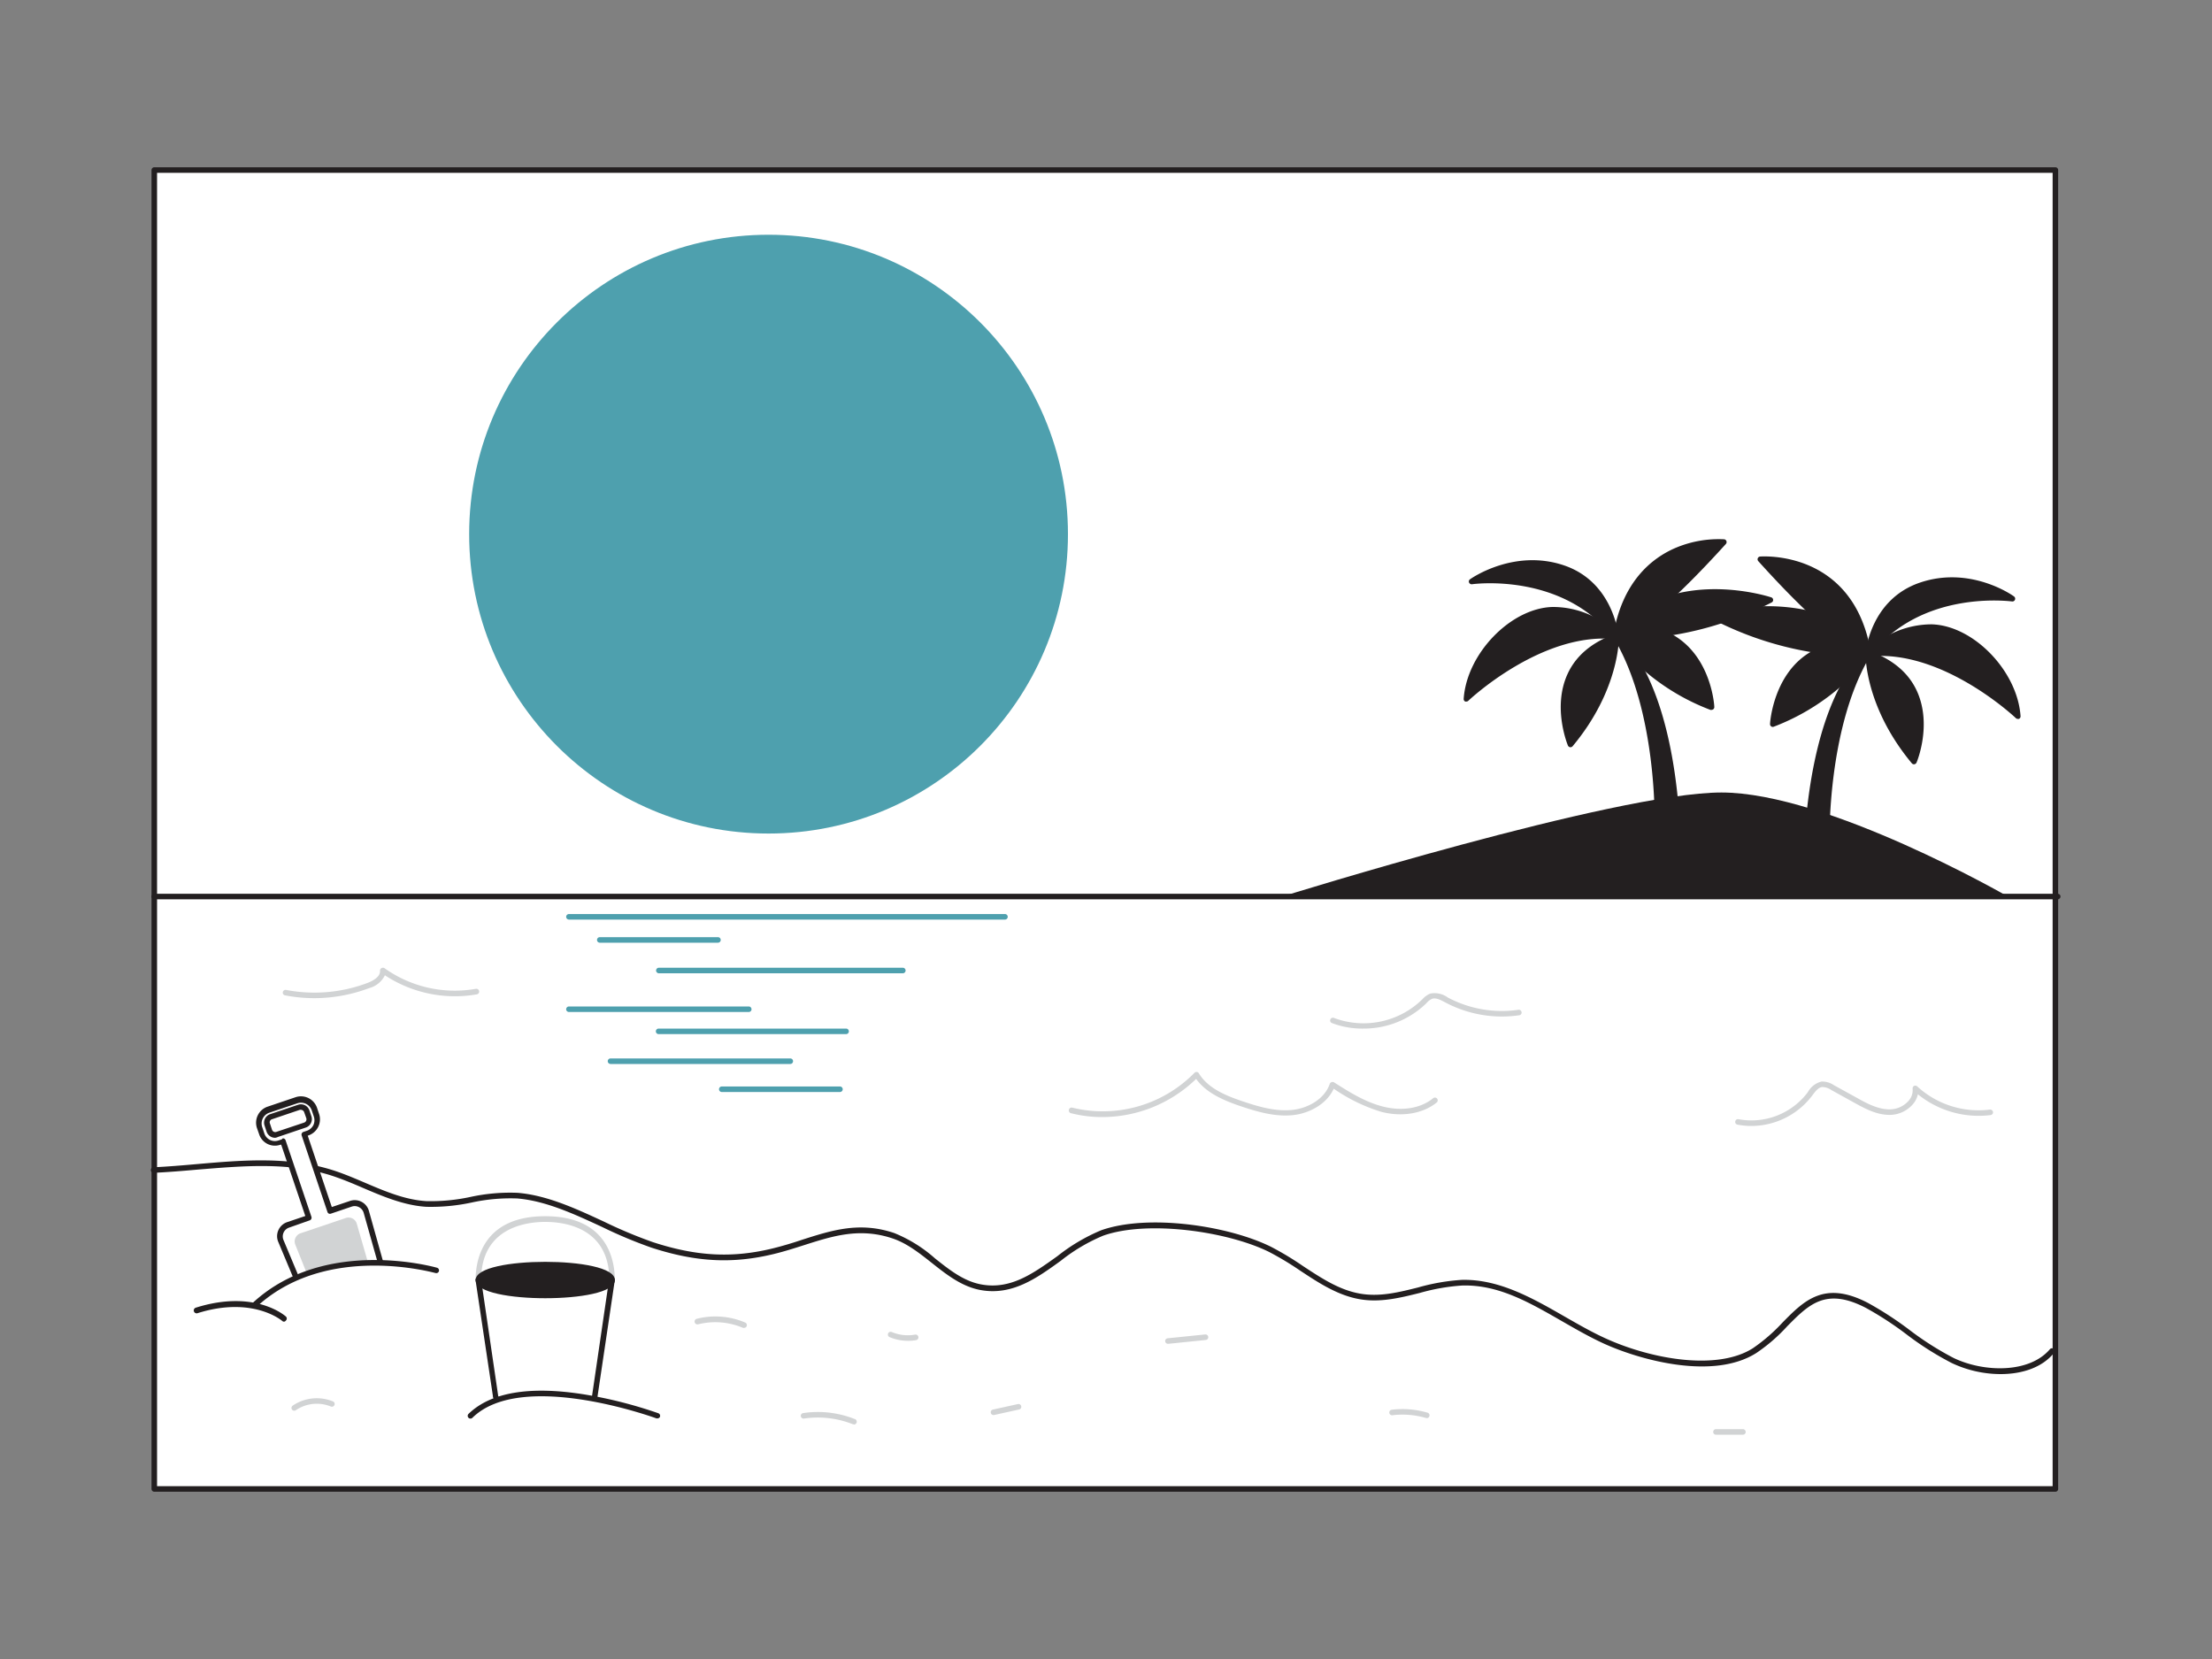 <svg xmlns="http://www.w3.org/2000/svg" viewBox="0 0 400 300"><rect x="0" y="0" width="400" height="300" fill="#808080" stroke="none"/><g id="_253_sun_flatline" data-name="#253_sun_flatline"><rect x="27.9" y="30.75" width="343.78" height="238.5" fill="#fff"/><path d="M371.68,269.75H27.9a.5.5,0,0,1-.5-.5V30.75a.5.5,0,0,1,.5-.5H371.68a.5.5,0,0,1,.5.5v238.5A.5.5,0,0,1,371.68,269.75Zm-343.28-1H371.18V31.25H28.4Z" fill="#231f20"/><circle cx="138.98" cy="96.59" r="54.14" fill="#4ea0ae"/><path d="M27.9,211.6c11-.5,22.37-2.95,33.06.77,5.42,1.89,10.53,5,16.25,5.37,5.51.35,11-2,16.46-1.5,8.31.68,16.45,6.31,24.34,8.89,7.52,2.46,14.06,3.08,22,1.15,7.6-1.86,13.58-5.53,21.68-2.8,5.83,2,9.74,8.17,15.78,9.31,8.79,1.65,14.5-7.16,22-9.81,8.17-2.89,22.6-.87,30.35,3,5.69,2.82,10.54,7.78,16.84,8.6,6,.79,11.85-2.43,17.91-2.58,9.46-.24,17.32,6.75,25.94,10.63,7.16,3.22,19.72,6.22,26.92,1.65,7.36-4.68,9.61-13.76,20.33-8.16,5.44,2.84,9.95,7.29,15.48,9.95s14,3,18-1.7" fill="#fff"/><path d="M361.76,248.48a20.75,20.75,0,0,1-8.82-2,55.08,55.08,0,0,1-8.23-5.22,59.84,59.84,0,0,0-7.26-4.73c-7.26-3.79-10.35-.66-14.27,3.31a30.92,30.92,0,0,1-5.57,4.82c-7.78,4.94-20.88,1.31-27.39-1.61-2.64-1.19-5.24-2.69-7.75-4.13-5.93-3.41-11.48-6.62-18-6.46a36.54,36.54,0,0,0-7.71,1.34c-3.33.83-6.79,1.69-10.27,1.23-4.24-.55-7.85-2.93-11.35-5.24a55.3,55.3,0,0,0-5.65-3.4c-7.54-3.73-22-5.78-30-2.94a32.23,32.23,0,0,0-7.68,4.55c-4.32,3.12-8.8,6.35-14.55,5.27-3.39-.64-6.13-2.81-8.78-4.91-2.2-1.74-4.47-3.54-7.07-4.41-5.94-2-10.81-.45-16,1.21-1.73.55-3.53,1.13-5.42,1.59-7.49,1.83-14.13,1.49-22.23-1.15a83.18,83.18,0,0,1-8.89-3.73c-5-2.32-10.18-4.72-15.33-5.15a32.92,32.92,0,0,0-8.27.74,35,35,0,0,1-8.18.77c-4-.25-7.78-1.85-11.41-3.4-1.62-.7-3.3-1.41-5-2-8-2.8-16.62-2-24.93-1.33-2.61.23-5.32.46-7.95.58a.49.49,0,0,1-.52-.48.5.5,0,0,1,.48-.52c2.61-.12,5.3-.35,7.9-.58,8.42-.73,17.11-1.48,25.35,1.38,1.7.59,3.4,1.32,5,2,3.56,1.52,7.23,3.09,11.08,3.32a33.86,33.86,0,0,0,8-.76,33.76,33.76,0,0,1,8.52-.74c5.33.44,10.59,2.88,15.67,5.24a83.86,83.86,0,0,0,8.79,3.68c7.9,2.58,14.38,2.91,21.67,1.13,1.86-.46,3.64-1,5.36-1.58,5.32-1.7,10.35-3.31,16.6-1.2a25.43,25.43,0,0,1,7.37,4.58c2.67,2.12,5.2,4.12,8.34,4.71,5.34,1,9.44-2,13.79-5.1a33.38,33.38,0,0,1,7.93-4.69c8.48-3,23-.84,30.73,3a55,55,0,0,1,5.76,3.47c3.56,2.34,6.92,4.56,10.93,5.08,3.3.43,6.51-.36,9.9-1.21a37.3,37.3,0,0,1,7.93-1.37c6.68-.15,12.7,3.27,18.48,6.59,2.5,1.43,5.08,2.92,7.67,4.08,8.21,3.69,20,5.79,26.45,1.69a31.47,31.47,0,0,0,5.39-4.68c3.87-3.92,7.52-7.64,15.44-3.5a62,62,0,0,1,7.39,4.8,54.83,54.83,0,0,0,8.07,5.14c5.49,2.64,13.7,2.79,17.41-1.57a.49.49,0,0,1,.7-.06.51.51,0,0,1,.06.71C369.27,247.33,365.6,248.48,361.76,248.48Z" fill="#231f20"/><path d="M363.09,162.12s-32.66-18.81-51.8-18.81-79.42,18.81-79.42,18.81Z" fill="#231f20"/><path d="M299.71,149.08s.57-20.65-7.5-34c0,0,9.38,6.38,11.07,34A2.33,2.33,0,0,1,299.71,149.08Z" fill="#231f20"/><path d="M301.55,150.41a3.22,3.22,0,0,1-2.17-1,.52.52,0,0,1-.17-.39c0-.2.47-20.65-7.43-33.7a.5.5,0,0,1,.08-.62.51.51,0,0,1,.63,0c.39.26,9.6,6.83,11.29,34.36a.48.48,0,0,1-.11.34,2.93,2.93,0,0,1-1.92,1Zm-1.33-1.56a2.11,2.11,0,0,0,1.45.56,1.89,1.89,0,0,0,1.1-.52c-.88-14-3.77-22.28-6-26.82a27.93,27.93,0,0,0-2.23-3.72C300.22,130.66,300.24,146.71,300.22,148.85Z" fill="#231f20"/><path d="M292.21,115.1s12.9,1.05,27.92-6.64c0,0-8.4-2.74-16.85-.68S292.21,115.1,292.21,115.1Z" fill="#231f20"/><path d="M293.77,115.64c-1,0-1.58,0-1.61,0a.5.5,0,0,1-.39-.25.49.49,0,0,1,0-.47c.11-.22,2.83-5.49,11.4-7.58s16.78.57,17.13.68a.5.5,0,0,1,.34.44.49.49,0,0,1-.27.48A60.11,60.11,0,0,1,293.77,115.64Zm-.68-1a58.42,58.42,0,0,0,25.65-6,33.81,33.81,0,0,0-15.34-.32C297.11,109.8,294.12,113.18,293.09,114.64Z" fill="#231f20"/><path d="M292.21,115.1c4.12-1.76,10.18-6.76,19.52-17.08C311.73,98,295.21,96.48,292.21,115.1Z" fill="#231f20"/><path d="M292.21,115.6a.5.5,0,0,1-.5-.58c1.59-9.84,7-14.08,11.18-15.9a20,20,0,0,1,8.88-1.6.5.5,0,0,1,.42.32.51.51,0,0,1-.09.52c-8.74,9.64-15.18,15.27-19.7,17.2A.43.43,0,0,1,292.21,115.6Zm18.42-17.12c-3.56,0-15,1.2-17.76,15.76C297.07,112.12,302.9,106.94,310.63,98.48Z" fill="#231f20"/><path d="M292.21,115.1s.18,9.39-8.26,19.52C284,134.62,277.94,120.17,292.21,115.1Z" fill="#231f20"/><path d="M284,135.12h-.08a.52.52,0,0,1-.39-.3c-.11-.28-2.78-6.84-.13-12.8,1.5-3.39,4.43-5.88,8.69-7.39a.51.51,0,0,1,.45.06.53.53,0,0,1,.22.4c0,.39.09,9.69-8.38,19.85A.49.49,0,0,1,284,135.12Zm7.73-19.29c-3.61,1.44-6.11,3.65-7.41,6.59-2,4.39-.75,9.29-.15,11.2C290.51,125.61,291.52,118.14,291.68,115.83Z" fill="#231f20"/><path d="M292.21,115.1a16,16,0,0,0-11.46-4.88c-6.94.19-15,7.89-15.57,16.14C265.18,126.36,278.5,113.6,292.21,115.1Z" fill="#231f20"/><path d="M265.18,126.86a.54.54,0,0,1-.22,0,.5.5,0,0,1-.28-.49c.55-8.18,8.51-16.4,16.06-16.61a16.37,16.37,0,0,1,11.84,5,.5.5,0,0,1,.07.56.51.51,0,0,1-.5.27c-13.29-1.45-26.5,11-26.63,11.13A.48.48,0,0,1,265.18,126.86Zm15.95-16.14h-.36c-7.1.19-13.75,7.76-14.93,14.38a54.42,54.42,0,0,1,7.46-5.36c4.36-2.6,10.83-5.52,17.54-5.24A15.35,15.35,0,0,0,281.13,110.72Z" fill="#231f20"/><path d="M292.21,115.1s-.64-9.38-9.52-12.39-16.58,2.44-16.58,2.44S282.69,102.71,292.21,115.1Z" fill="#231f20"/><path d="M292.21,115.6a.51.51,0,0,1-.4-.19c-9.22-12-25.46-9.79-25.62-9.76a.52.52,0,0,1-.54-.31.49.49,0,0,1,.18-.59c.32-.23,8-5.56,17-2.51s9.85,12.73,9.85,12.83a.49.49,0,0,1-.32.5Zm-22.79-11.13c5.13,0,15,1.12,22,8.87a13.75,13.75,0,0,0-8.86-10.15c-6-2-11.49-.07-14.25,1.3Z" fill="#231f20"/><path d="M292.21,115.1a39.13,39.13,0,0,0,17.26,12.77s-.56-9-7.32-12.77S292.21,115.1,292.21,115.1Z" fill="#231f20"/><path d="M309.47,128.37a.33.33,0,0,1-.17,0,40.13,40.13,0,0,1-17.51-12.94.53.53,0,0,1,0-.61c.14-.17,3.54-4,10.58-.11S310,127.46,310,127.83a.5.5,0,0,1-.2.44A.54.54,0,0,1,309.47,128.37Zm-16.6-13.21a39.53,39.53,0,0,0,16,11.94c-.32-2.24-1.69-8.63-7-11.56S293.74,114.41,292.87,115.16Z" fill="#231f20"/><path d="M330.34,152.16s-.56-20.65,7.51-34c0,0-9.39,6.39-11.08,34A2.32,2.32,0,0,0,330.34,152.16Z" fill="#231f20"/><path d="M328.5,153.49h-.2a2.93,2.93,0,0,1-1.92-1,.6.6,0,0,1-.11-.34c1.69-27.52,10.91-34.09,11.3-34.36a.5.5,0,0,1,.71.67c-7.9,13.05-7.45,33.5-7.44,33.7a.55.55,0,0,1-.16.39A3.26,3.26,0,0,1,328.5,153.49ZM327.29,152a1.83,1.83,0,0,0,1.1.52,2.07,2.07,0,0,0,1.45-.56c0-2.14,0-18.11,5.68-30.41C332.68,125.55,328.39,134.41,327.29,152Z" fill="#231f20"/><path d="M337.85,118.18s-12.91,1-27.93-6.64c0,0,8.41-2.74,16.85-.68S337.85,118.18,337.85,118.18Z" fill="#231f20"/><path d="M336.29,118.73a60.18,60.18,0,0,1-26.6-6.75.5.5,0,0,1-.27-.48.52.52,0,0,1,.35-.44,34.72,34.72,0,0,1,17.12-.68c8.58,2.09,11.29,7.36,11.41,7.58a.49.49,0,0,1,0,.47.5.5,0,0,1-.39.25S337.3,118.73,336.29,118.73Zm-25-7.06a58.37,58.37,0,0,0,25.65,6c-1-1.45-4-4.83-10.31-6.37A33.81,33.81,0,0,0,311.31,111.67Z" fill="#231f20"/><path d="M337.85,118.18c-4.13-1.76-10.18-6.76-19.52-17.08C318.33,101.1,334.85,99.56,337.85,118.18Z" fill="#231f20"/><path d="M337.85,118.68a.48.48,0,0,1-.2,0c-4.52-1.93-11-7.56-19.69-17.2a.5.5,0,0,1-.1-.52.5.5,0,0,1,.42-.32c.17,0,17-1.37,20.06,17.5a.51.51,0,0,1-.18.48A.5.5,0,0,1,337.85,118.68Zm-18.43-17.12c7.73,8.46,13.56,13.64,17.77,15.76C334.38,102.76,323,101.57,319.42,101.56Z" fill="#231f20"/><path d="M337.85,118.18s-.19,9.39,8.26,19.52C346.11,137.7,352.11,123.25,337.85,118.18Z" fill="#231f20"/><path d="M346.11,138.21a.53.53,0,0,1-.39-.18c-8.47-10.17-8.38-19.47-8.37-19.86a.49.49,0,0,1,.21-.4.54.54,0,0,1,.46-.06c4.26,1.52,7.18,4,8.68,7.39,2.65,6,0,12.52-.13,12.8a.51.51,0,0,1-.39.3Zm-7.73-19.29c.16,2.3,1.16,9.77,7.55,17.78.61-1.9,1.81-6.81-.14-11.2A12.79,12.79,0,0,0,338.38,118.92Z" fill="#231f20"/><path d="M337.85,118.18a16,16,0,0,1,11.45-4.88c6.94.19,15,7.89,15.58,16.15C364.88,129.45,351.55,116.68,337.85,118.18Z" fill="#231f20"/><path d="M364.88,130a.52.52,0,0,1-.35-.14c-.13-.13-13.34-12.59-26.63-11.13a.49.49,0,0,1-.5-.27.52.52,0,0,1,.07-.56,16.59,16.59,0,0,1,11.84-5c7.55.21,15.51,8.43,16.07,16.61a.51.51,0,0,1-.29.49A.54.54,0,0,1,364.88,130ZM340.1,117.56c6.39,0,12.49,2.78,16.66,5.26a54.7,54.7,0,0,1,7.46,5.37c-1.18-6.63-7.83-14.2-14.93-14.39a15.18,15.18,0,0,0-10.07,3.78Z" fill="#231f20"/><path d="M337.85,118.18s.63-9.38,9.51-12.39,16.58,2.45,16.58,2.45S347.36,105.79,337.85,118.18Z" fill="#231f20"/><path d="M337.85,118.68a.57.57,0,0,1-.18,0,.5.5,0,0,1-.32-.5c0-.1.76-9.75,9.85-12.83s16.71,2.28,17,2.51a.49.49,0,0,1,.17.59.49.49,0,0,1-.53.31c-.17,0-16.41-2.25-25.62,9.76A.53.53,0,0,1,337.85,118.68Zm15-13.28a16.46,16.46,0,0,0-5.34.87,13.72,13.72,0,0,0-8.86,10.15c7.51-8.36,18.44-9,23.11-8.85A20.59,20.59,0,0,0,352.86,105.4Z" fill="#231f20"/><path d="M337.85,118.18A39.2,39.2,0,0,1,320.58,131s.56-9,7.32-12.77S337.85,118.18,337.85,118.18Z" fill="#231f20"/><path d="M320.58,131.45a.54.54,0,0,1-.3-.1.51.51,0,0,1-.2-.43c0-.38.66-9.33,7.58-13.17s10.43-.06,10.57.11a.5.5,0,0,1,0,.61,40.2,40.2,0,0,1-17.5,12.95A.57.57,0,0,1,320.58,131.45ZM333.5,117a11.14,11.14,0,0,0-5.36,1.61c-5.28,2.93-6.64,9.32-7,11.56a39.51,39.51,0,0,0,16-11.94A5.61,5.61,0,0,0,333.5,117Z" fill="#231f20"/><path d="M181.73,166.29H102.88a.51.51,0,0,1-.5-.5.5.5,0,0,1,.5-.5h78.85a.5.5,0,0,1,.5.5A.5.5,0,0,1,181.73,166.29Z" fill="#4ea0ae"/><path d="M129.83,170.47H108.46a.5.5,0,0,1-.5-.5.5.5,0,0,1,.5-.5h21.37a.5.5,0,0,1,.5.5A.5.5,0,0,1,129.83,170.47Z" fill="#4ea0ae"/><path d="M151.89,197.47H130.52a.5.5,0,0,1-.5-.5.5.5,0,0,1,.5-.5h21.37a.5.5,0,0,1,.5.5A.5.5,0,0,1,151.89,197.47Z" fill="#4ea0ae"/><path d="M163.26,176H119.14a.51.51,0,0,1-.5-.5.5.5,0,0,1,.5-.5h44.12a.5.5,0,0,1,.5.5A.5.5,0,0,1,163.26,176Z" fill="#4ea0ae"/><path d="M135.4,183H102.88a.5.5,0,0,1-.5-.5.51.51,0,0,1,.5-.5H135.4a.51.51,0,0,1,.5.5A.5.5,0,0,1,135.4,183Z" fill="#4ea0ae"/><path d="M142.91,192.4H110.4a.51.51,0,0,1-.5-.5.5.5,0,0,1,.5-.5h32.51a.5.5,0,0,1,.5.5A.5.5,0,0,1,142.91,192.4Z" fill="#4ea0ae"/><path d="M153,187h-33.9a.5.5,0,1,1,0-1H153a.5.5,0,0,1,0,1Z" fill="#4ea0ae"/><path d="M372.1,162.62H27.9a.5.5,0,0,1-.5-.5.5.5,0,0,1,.5-.5H372.1a.5.5,0,0,1,.5.5A.5.5,0,0,1,372.1,162.62Z" fill="#231f20"/><path d="M199.29,202a22.67,22.67,0,0,1-5.63-.7.5.5,0,0,1,.25-1A23.23,23.23,0,0,0,216,194a.48.48,0,0,1,.41-.15.47.47,0,0,1,.38.24c1.7,2.8,5.05,4.1,8.06,5.11,2.81.94,5.81,1.82,8.85,1.51,2.65-.28,5.77-1.84,6.76-4.7a.51.51,0,0,1,.3-.31.52.52,0,0,1,.44,0c2.77,1.76,5.63,3.57,8.84,4.39,3.48.9,6.89.34,9.12-1.5a.5.5,0,0,1,.64.78c-2.48,2-6.22,2.66-10,1.69a30.77,30.77,0,0,1-8.62-4.19c-1.32,2.9-4.58,4.49-7.37,4.78-3.23.34-6.48-.62-9.27-1.55-3.2-1.07-6.39-2.42-8.24-5A24.4,24.4,0,0,1,199.29,202Z" fill="#d1d3d4"/><path d="M316.69,203.61a13.26,13.26,0,0,1-2.51-.24.5.5,0,0,1-.39-.59.49.49,0,0,1,.59-.39,12.75,12.75,0,0,0,12.42-4.74l.13-.18a3.89,3.89,0,0,1,2.45-1.89,3.76,3.76,0,0,1,2.24.65l4.16,2.29c1.77,1,4,2.2,6.18,2.08a4.55,4.55,0,0,0,3.19-1.56,2.84,2.84,0,0,0,.71-2.16.51.51,0,0,1,.26-.51.52.52,0,0,1,.57.08,16.39,16.39,0,0,0,13.15,4.2.51.51,0,0,1,.56.43.5.5,0,0,1-.43.56,17.45,17.45,0,0,1-13.16-3.76,4,4,0,0,1-.9,1.8A5.58,5.58,0,0,1,342,201.6c-2.52.12-4.83-1.17-6.7-2.2l-4.16-2.3a2.93,2.93,0,0,0-1.64-.53c-.71.09-1.25.81-1.76,1.5l-.14.18A13.82,13.82,0,0,1,316.69,203.61Z" fill="#d1d3d4"/><path d="M246.49,186a15.3,15.3,0,0,1-5.64-1,.49.49,0,0,1-.28-.65.5.5,0,0,1,.64-.28,15.21,15.21,0,0,0,15.92-3.29l.1-.1a3.86,3.86,0,0,1,1.38-1,4,4,0,0,1,3.18.69,20.81,20.81,0,0,0,12.8,2.23.51.51,0,0,1,.56.42.49.49,0,0,1-.42.57,21.8,21.8,0,0,1-13.36-2.31c-.87-.46-1.71-.91-2.42-.66a3,3,0,0,0-1,.78l-.1.1A16.22,16.22,0,0,1,246.49,186Z" fill="#d1d3d4"/><path d="M56.85,180.5a28,28,0,0,1-5.31-.51.5.5,0,0,1-.4-.58.51.51,0,0,1,.59-.4,27.13,27.13,0,0,0,14.71-1.26c.71-.27,2.36-1,2.28-2.21a.51.51,0,0,1,.26-.47.52.52,0,0,1,.54,0,21.89,21.89,0,0,0,16.53,3.74.5.5,0,1,1,.18,1,23,23,0,0,1-16.63-3.45,4.38,4.38,0,0,1-2.81,2.31A28.24,28.24,0,0,1,56.85,180.5Z" fill="#d1d3d4"/><path d="M154.33,257.52a.39.39,0,0,1-.18,0,17.15,17.15,0,0,0-8.77-1,.51.51,0,0,1-.57-.42.5.5,0,0,1,.43-.57,18,18,0,0,1,9.27,1.06.5.5,0,0,1-.18,1Z" fill="#d1d3d4"/><path d="M134.56,240.12a.48.48,0,0,1-.2,0,12.79,12.79,0,0,0-8.12-.64.49.49,0,1,1-.24-1,13.72,13.72,0,0,1,8.76.68.51.51,0,0,1,.26.66A.5.5,0,0,1,134.56,240.12Z" fill="#d1d3d4"/><path d="M47.32,205a2.57,2.57,0,0,0,3.25,1.61l.6-.21,4.67,13.86-3.75,1.26a2.18,2.18,0,0,0-1.33,2.87l3.29,7.83,15.33-1.85-3.14-11.21a2.17,2.17,0,0,0-2.79-1.47l-3.75,1.27L55,205.05l.6-.2a2.57,2.57,0,0,0,1.61-3.25l-.38-1.11a2.56,2.56,0,0,0-3.24-1.61l-5.06,1.71a2.57,2.57,0,0,0-1.61,3.25ZM49,202l5.06-1.71a1.11,1.11,0,0,1,1.41.7l.38,1.11a1.12,1.12,0,0,1-.7,1.42l-5.06,1.71a1.12,1.12,0,0,1-1.41-.7l-.38-1.12A1.11,1.11,0,0,1,49,202Z" fill="#fff"/><path d="M54.05,232.67a.5.5,0,0,1-.47-.3l-3.28-7.84A2.68,2.68,0,0,1,51.93,221l3.28-1.11L50.85,207l-.13,0a3,3,0,0,1-3.87-1.92L46.47,204a3.06,3.06,0,0,1,1.92-3.88l5.06-1.71a3.07,3.07,0,0,1,3.88,1.92l.37,1.11a3.07,3.07,0,0,1-1.92,3.88l-.13.05L60,218.27l3.28-1.1A2.66,2.66,0,0,1,66.72,219l3.14,11.2a.5.5,0,0,1-.07.41.51.51,0,0,1-.35.22l-15.33,1.86Zm-2.88-26.82a.5.5,0,0,1,.47.34l4.68,13.86a.51.51,0,0,1-.32.63L52.25,222a1.68,1.68,0,0,0-1,2.2l3.13,7.48,14.38-1.74-3-10.64a1.68,1.68,0,0,0-.83-1,1.65,1.65,0,0,0-1.32-.11l-3.75,1.27a.53.53,0,0,1-.39,0,.49.49,0,0,1-.25-.28l-4.67-13.86a.5.5,0,0,1,.31-.63l.6-.2a2.1,2.1,0,0,0,1.19-1,2.07,2.07,0,0,0,.1-1.58l-.37-1.11a2.06,2.06,0,0,0-2.61-1.29l-5.06,1.7a2.06,2.06,0,0,0-1.29,2.62l.37,1.11h0a2.05,2.05,0,0,0,1,1.18,2,2,0,0,0,1.58.11l.6-.2A.41.41,0,0,1,51.17,205.85Zm-1.42-.1a1.63,1.63,0,0,1-1.54-1.1l-.37-1.12a1.62,1.62,0,0,1,1-2.05l5.06-1.7a1.62,1.62,0,0,1,2.05,1l.37,1.11a1.61,1.61,0,0,1-1,2l-5.06,1.71A1.52,1.52,0,0,1,49.75,205.75Zm4.67-5.06a.63.63,0,0,0-.19,0l-5.06,1.71h0a.59.59,0,0,0-.35.31.56.56,0,0,0,0,.47l.37,1.12a.61.61,0,0,0,.78.38L55,203a.63.63,0,0,0,.39-.79L55,201.11A.64.64,0,0,0,54.42,200.69ZM49,202h0Z" fill="#231f20"/><path d="M55.5,230.32H67.13l-2.62-9.06a1.55,1.55,0,0,0-2-1L54.39,223a1.56,1.56,0,0,0-1,2.05Z" fill="#d1d3d4"/><path d="M78.89,229.72S59,223.87,46,236" fill="#fff"/><path d="M46,236.53a.51.51,0,0,1-.37-.15.5.5,0,0,1,0-.71c13.1-12.22,33.2-6.48,33.4-6.42a.5.5,0,0,1,.34.62.49.49,0,0,1-.62.33c-.2,0-19.76-5.63-32.44,6.2A.5.5,0,0,1,46,236.53Z" fill="#231f20"/><path d="M110.69,232a.5.5,0,0,1-.5-.5c0-9.52-8.1-10.54-11.59-10.54S87,222,87,231.47a.5.5,0,0,1-.5.5.5.5,0,0,1-.5-.5c0-3.47,1.23-11.54,12.59-11.54s12.59,8.07,12.59,11.54A.5.5,0,0,1,110.69,232Z" fill="#d1d3d4"/><path d="M110.69,231.47l-3.11,21c0,1.14-4,2.07-9,2.07s-9-.93-9-2.07l-3.12-21Z" fill="#fff"/><path d="M98.6,255c-3.28,0-9.47-.54-9.47-2.57L86,231.54a.52.52,0,0,1,.11-.4.52.52,0,0,1,.38-.17h24.18a.5.5,0,0,1,.38.17.53.53,0,0,1,.12.4l-3.12,21C108.08,254.49,101.88,255,98.6,255ZM87.09,232l3,20.42c.09.6,3.15,1.64,8.48,1.64s8.4-1,8.48-1.57l3-20.49Z" fill="#231f20"/><ellipse cx="98.6" cy="231.47" rx="12.09" ry="2.79" fill="#231f20"/><path d="M98.6,234.76c-6.06,0-12.59-1-12.59-3.29s6.53-3.29,12.59-3.29,12.59,1,12.59,3.29S104.67,234.76,98.6,234.76Zm0-5.58c-7.5,0-11.59,1.51-11.59,2.29s4.09,2.29,11.59,2.29,11.59-1.51,11.59-2.29S106.1,229.18,98.6,229.18Z" fill="#231f20"/><path d="M118.88,256s-24.56-9.09-33.8,0" fill="#fff"/><path d="M118.88,256.49a.51.51,0,0,1-.17,0c-.24-.09-24.37-8.88-33.28-.11a.5.5,0,0,1-.71,0,.49.49,0,0,1,0-.7c4-3.89,11-5.09,20.79-3.55a80.22,80.22,0,0,1,13.54,3.43.51.51,0,0,1,.29.65A.5.5,0,0,1,118.88,256.49Z" fill="#231f20"/><path d="M51.37,238.52S46,233.71,35.56,237" fill="#fff"/><path d="M51.37,239a.46.46,0,0,1-.33-.13s-5.29-4.57-15.33-1.4a.5.5,0,1,1-.3-1c10.62-3.35,16.07,1.4,16.3,1.61a.49.49,0,0,1,0,.7A.48.48,0,0,1,51.37,239Z" fill="#231f20"/><path d="M315.18,259.44H310.3a.5.5,0,0,1-.5-.5.5.5,0,0,1,.5-.5h4.88a.51.51,0,0,1,.5.5A.5.5,0,0,1,315.18,259.44Z" fill="#d1d3d4"/><path d="M53.21,255.1a.49.49,0,0,1-.41-.21.51.51,0,0,1,.12-.7,7.76,7.76,0,0,1,7.29-.77.49.49,0,0,1,.27.65.5.5,0,0,1-.66.27,6.72,6.72,0,0,0-6.32.67A.52.52,0,0,1,53.21,255.1Z" fill="#d1d3d4"/><path d="M211.2,243a.5.5,0,0,1,0-1l6.74-.69a.51.51,0,0,1,.55.45.5.5,0,0,1-.45.55l-6.74.69Z" fill="#d1d3d4"/><path d="M179.65,255.88a.48.48,0,0,1-.48-.39.49.49,0,0,1,.37-.59l4.54-1a.5.5,0,0,1,.59.38.5.5,0,0,1-.38.6l-4.53,1Z" fill="#d1d3d4"/><path d="M257.94,256.4a.39.39,0,0,1-.15,0,15,15,0,0,0-6-.48.5.5,0,0,1-.56-.43.5.5,0,0,1,.43-.56,16,16,0,0,1,6.41.51.5.5,0,0,1-.14,1Z" fill="#d1d3d4"/><path d="M164.18,242.46a8.56,8.56,0,0,1-3.32-.67.5.5,0,0,1-.26-.66.49.49,0,0,1,.65-.26,7.47,7.47,0,0,0,4.23.47.5.5,0,0,1,.18,1A8.14,8.14,0,0,1,164.18,242.46Z" fill="#d1d3d4"/></g></svg>